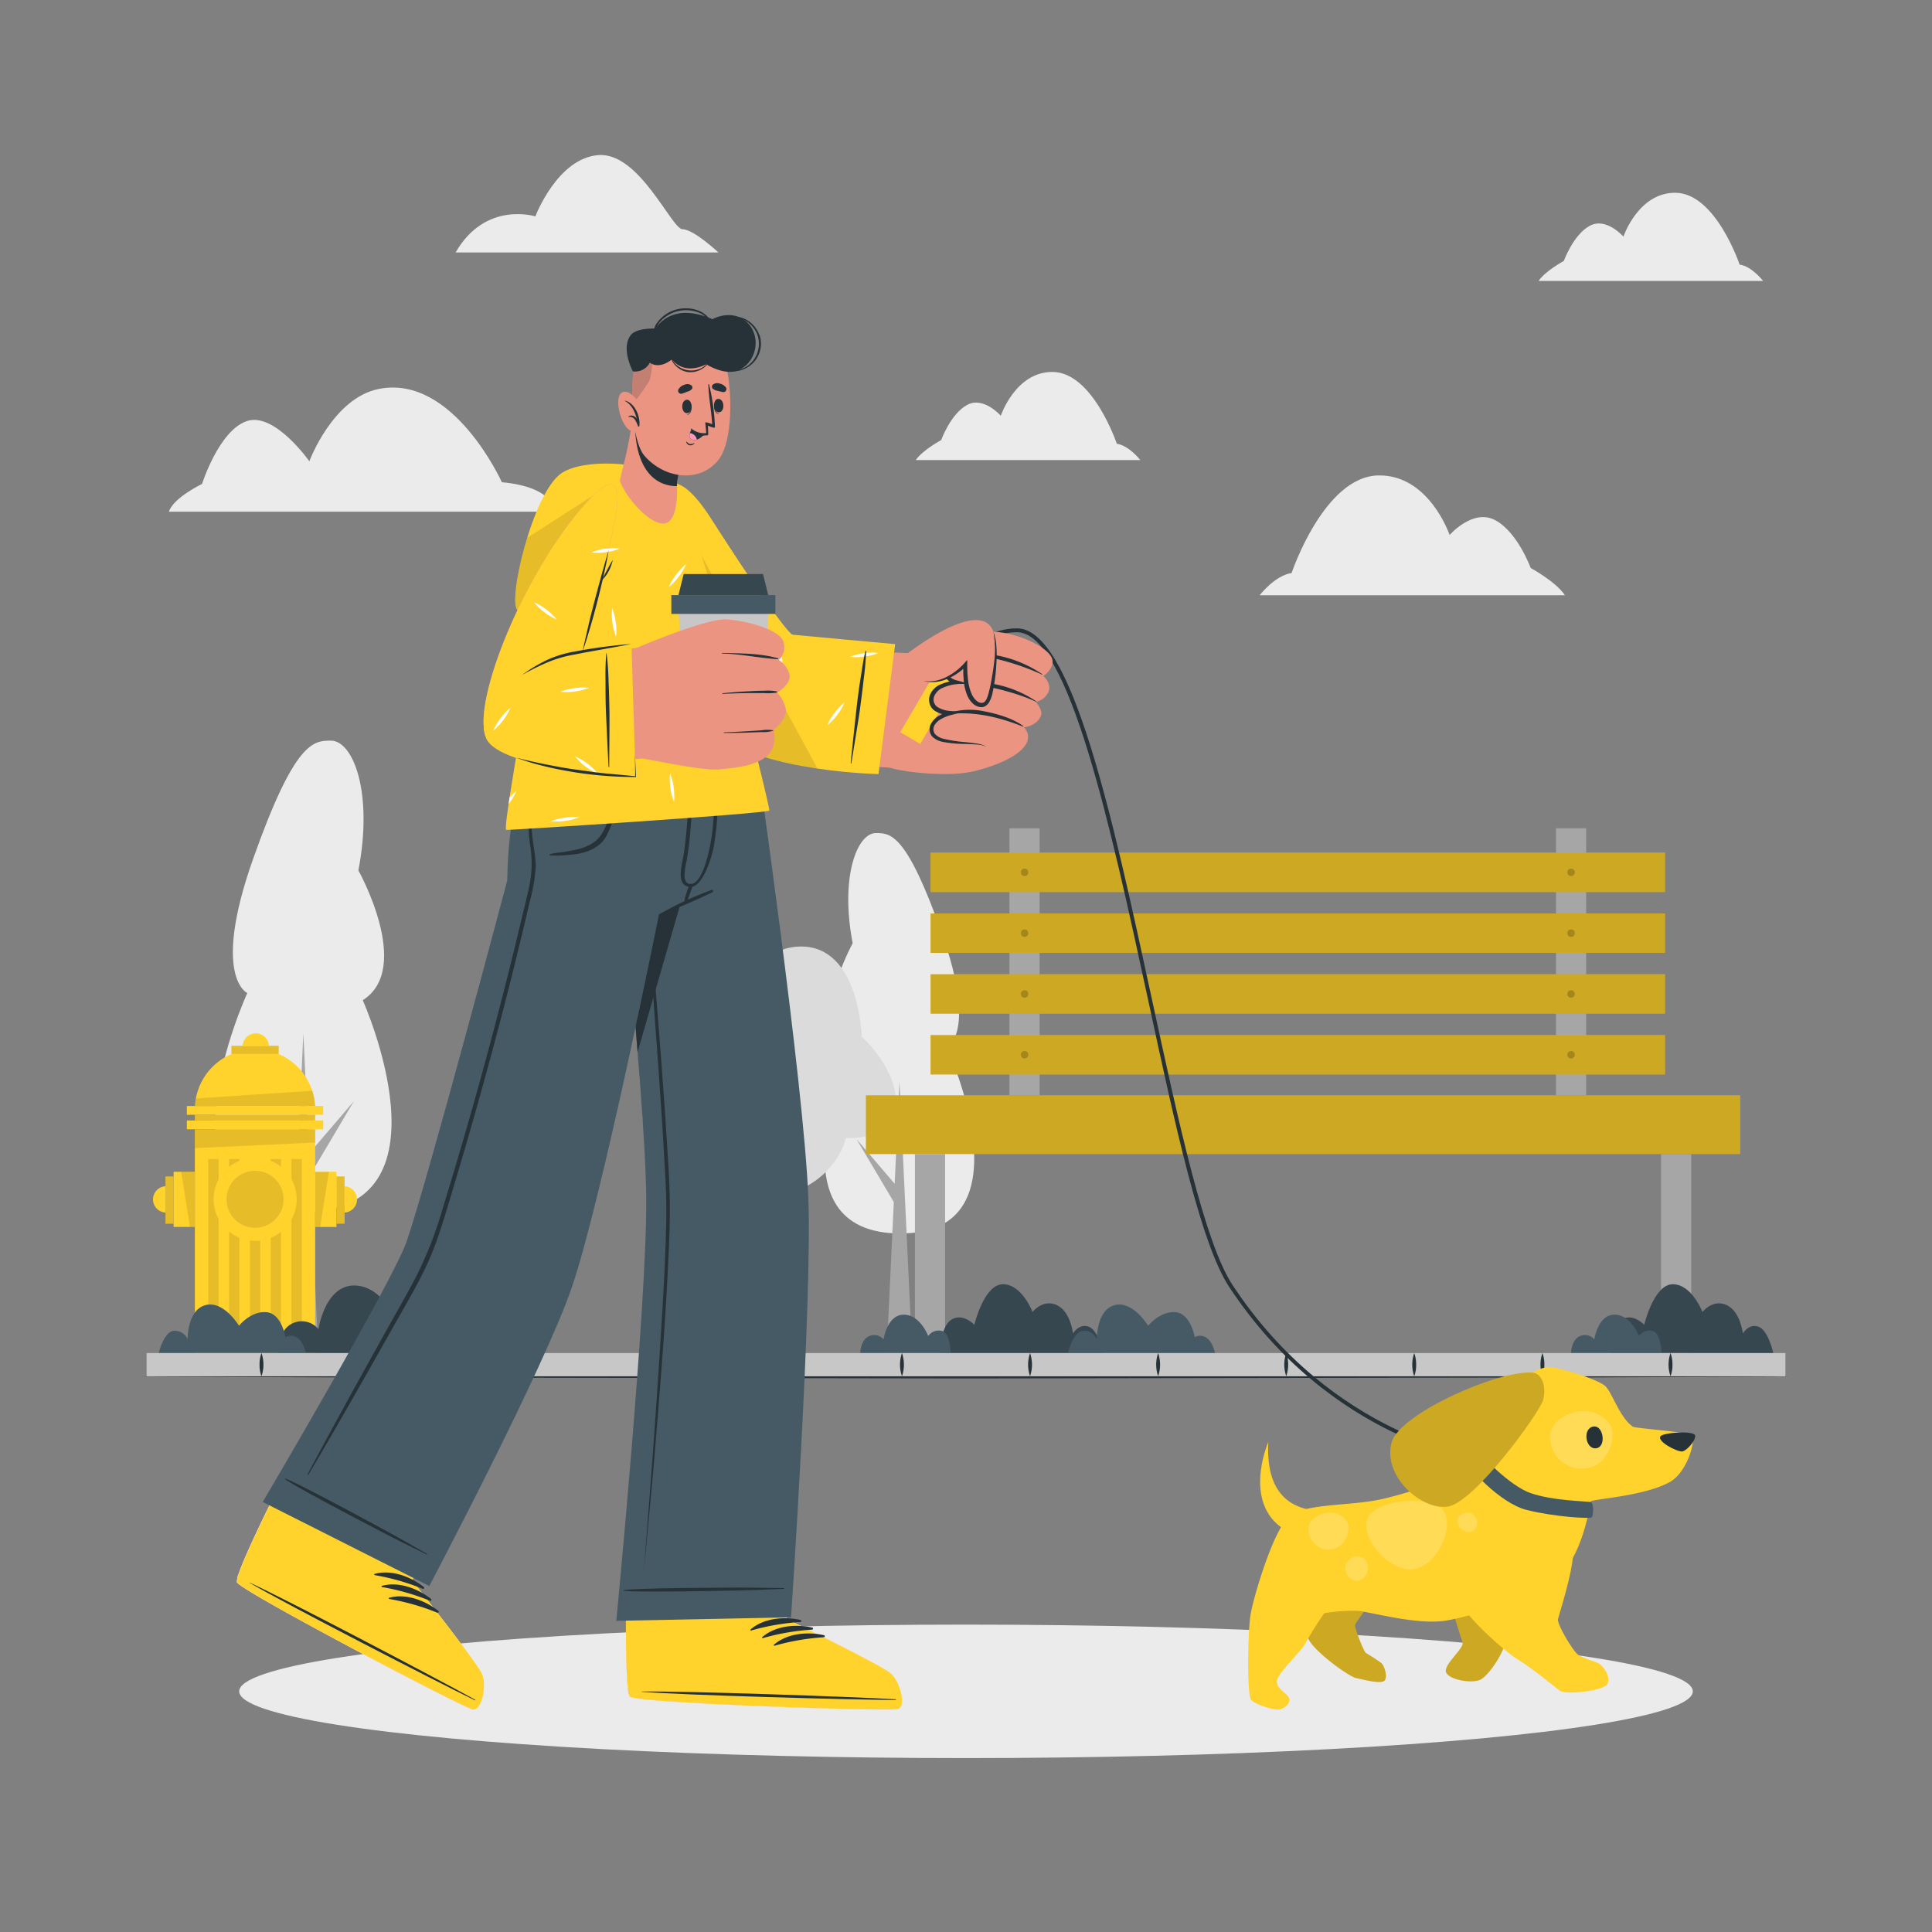 <svg xmlns="http://www.w3.org/2000/svg" viewBox="0 0 500 500"><rect x="0" y="0" width="500" height="500" fill="#808080" stroke="none"/><g id="freepik--background-complete--inject-9"><path d="M405,154.05H326s3.93-5.12,8.26-5.75c0,0,8.42-25.09,22.53-25.26,13.11-.17,18.37,15.42,18.37,15.42s6.07-7,11.88-3.8S396.14,147,396.14,147,402.67,150.53,405,154.05Z" style="fill:#ebebeb"></path><path d="M43.71,132.43h99.94s0-6.38-13.77-7.63c0,0-12.57-27.91-31.76-24.16-12,2.33-18.06,18.74-18.06,18.74S71,106.47,63.81,109s-11.52,16.24-11.52,16.24S44.84,128.82,43.71,132.43Z" style="fill:#ebebeb"></path><path d="M117.92,65.33h68s-6.41-6-9.26-6-11.17-20-21.8-19.19S138.55,56,138.55,56,125.63,51.9,117.92,65.33Z" style="fill:#ebebeb"></path><path d="M237,119.07h58.11s-2.89-3.76-6.08-4.23c0,0-6.19-18.45-16.56-18.58C262.84,96.14,259,107.6,259,107.6s-4.47-5.14-8.74-2.79-6.68,9.08-6.68,9.08S238.76,116.48,237,119.07Z" style="fill:#ebebeb"></path><path d="M398.18,72.7h58.11s-2.89-3.76-6.08-4.23c0,0-6.19-18.44-16.56-18.58-9.65-.12-13.51,11.35-13.51,11.35s-4.47-5.14-8.74-2.79-6.68,9.08-6.68,9.08S399.92,70.12,398.18,72.7Z" style="fill:#ebebeb"></path><path d="M93.88,258.85s24.63,54.87-15.68,54.87S64,257,64,257s-9.33-4.11,1.5-34.71,15.66-30.61,20.15-30.61c5.69,0,11,13.25,7.1,33.59C92.76,225.25,106.94,250.63,93.88,258.85Z" style="fill:#ebebeb"></path><polygon points="74.62 350.11 78.51 267.45 82.39 350.11 74.62 350.11" style="fill:#a6a6a6"></polygon><polygon points="76.93 302.11 91.58 284.99 80.09 304.37 76.93 302.11" style="fill:#a6a6a6"></polygon><path d="M219.74,272.65s-20.91,46.57,13.3,46.57,12-48.15,12-48.15,7.92-3.49-1.26-29.47-13.3-26-17.11-26c-4.82,0-9.31,11.24-6,28.51C220.69,244.14,208.65,265.68,219.74,272.65Z" style="fill:#ebebeb"></path><polygon points="236.08 350.11 232.78 279.95 229.48 350.11 236.08 350.11" style="fill:#a6a6a6"></polygon><polygon points="234.12 309.37 221.69 294.84 231.44 311.29 234.12 309.37" style="fill:#a6a6a6"></polygon><path d="M189.77,267s-11.19-4.45-20.08,11c-9.11,15.85,2.31,26.3,11.37,20.08,0,0,7.11,14.92,21.32,11.37s16.53-14.92,16.53-14.92,12.61.88,13-8.53S223,268.24,223,268.24s-.54-23.45-15.82-23.28S189.77,267,189.77,267Z" style="fill:#dbdbdb"></path><polygon points="200.16 350.11 203.36 280.32 206.56 350.11 200.16 350.11" style="fill:#a6a6a6"></polygon><polygon points="201.99 305.71 192.6 286.97 204.73 304.06 201.99 305.71" style="fill:#a6a6a6"></polygon></g><g id="freepik--Bench--inject-9"><rect x="261.25" y="214.37" width="7.81" height="69.09" style="fill:#a6a6a6"></rect><rect x="402.69" y="214.37" width="7.81" height="69.09" style="fill:#a6a6a6"></rect><rect x="240.83" y="220.66" width="190.09" height="10.21" style="fill:#FFD22C"></rect><rect x="240.83" y="220.66" width="190.09" height="10.21" style="opacity:0.2"></rect><rect x="240.83" y="236.4" width="190.09" height="10.21" style="fill:#FFD22C"></rect><rect x="240.83" y="236.4" width="190.09" height="10.21" style="opacity:0.2"></rect><rect x="240.83" y="252.13" width="190.09" height="10.21" style="fill:#FFD22C"></rect><rect x="240.83" y="252.13" width="190.09" height="10.21" style="opacity:0.2"></rect><rect x="240.83" y="267.87" width="190.09" height="10.21" style="fill:#FFD22C"></rect><rect x="240.83" y="267.87" width="190.09" height="10.21" style="opacity:0.2"></rect><rect x="224.1" y="283.46" width="226.27" height="15.21" style="fill:#FFD22C"></rect><rect x="224.1" y="283.46" width="226.27" height="15.21" style="opacity:0.2"></rect><rect x="236.78" y="298.67" width="7.81" height="51.43" style="fill:#a6a6a6"></rect><rect x="429.88" y="298.67" width="7.81" height="51.43" style="fill:#a6a6a6"></rect><g style="opacity:0.2"><circle cx="265.16" cy="225.76" r="0.96"></circle><circle cx="265.16" cy="241.5" r="0.96"></circle><circle cx="265.16" cy="257.24" r="0.96"></circle><circle cx="265.16" cy="272.97" r="0.96"></circle><circle cx="406.59" cy="225.76" r="0.96"></circle><circle cx="406.59" cy="241.5" r="0.96"></circle><circle cx="406.59" cy="257.24" r="0.96"></circle><circle cx="406.59" cy="272.97" r="0.96"></circle></g></g><g id="freepik--fire-hydrant--inject-9"><rect x="50.43" y="292.26" width="31.14" height="57.85" style="fill:#FFD22C"></rect><rect x="48.36" y="289.98" width="35.28" height="2.28" style="fill:#FFD22C"></rect><rect x="48.36" y="286.23" width="35.28" height="2.28" style="fill:#FFD22C"></rect><rect x="50.43" y="288.51" width="31.14" height="1.47" style="fill:#FFD22C"></rect><rect x="50.43" y="288.51" width="31.14" height="1.47" style="opacity:0.1"></rect><path d="M81.55,286.23H50.46a15.57,15.57,0,0,1,31.09,0Z" style="fill:#FFD22C"></path><path d="M81.55,286.23H50.46a12.53,12.53,0,0,1,.23-1.94l30.15-2A15.27,15.27,0,0,1,81.55,286.23Z" style="opacity:0.1"></path><polygon points="81.58 292.26 81.58 295.68 50.44 297.14 50.44 292.26 81.58 292.26" style="opacity:0.1"></polygon><rect x="53.9" y="299.97" width="2.68" height="46.58" style="opacity:0.1"></rect><rect x="59.28" y="299.97" width="2.68" height="46.58" style="opacity:0.1"></rect><rect x="64.67" y="299.97" width="2.68" height="46.58" style="opacity:0.1"></rect><rect x="70.05" y="299.97" width="2.68" height="46.58" style="opacity:0.1"></rect><rect x="75.43" y="299.97" width="2.68" height="46.58" style="opacity:0.1"></rect><rect x="44.93" y="303.25" width="5.5" height="14.28" style="fill:#FFD22C"></rect><rect x="42.83" y="304.47" width="2.1" height="12.23" style="fill:#FFD22C"></rect><rect x="42.83" y="304.47" width="2.1" height="12.23" style="opacity:0.1"></rect><path d="M42.83,307v6.81a3.41,3.41,0,0,1,0-6.81Z" style="fill:#FFD22C"></path><polygon points="50.44 303.25 50.44 317.54 49.16 317.54 46.9 303.25 50.44 303.25" style="opacity:0.1"></polygon><rect x="81.58" y="303.25" width="5.5" height="14.28" transform="translate(168.66 620.79) rotate(180)" style="fill:#FFD22C"></rect><rect x="87.08" y="304.47" width="2.1" height="12.23" transform="translate(176.26 621.16) rotate(180)" style="fill:#FFD22C"></rect><rect x="87.08" y="304.47" width="2.1" height="12.23" transform="translate(176.26 621.16) rotate(180)" style="opacity:0.1"></rect><path d="M89.18,307v6.81a3.41,3.41,0,0,0,0-6.81Z" style="fill:#FFD22C"></path><polygon points="81.58 303.25 81.58 317.54 82.86 317.54 85.11 303.25 81.58 303.25" style="opacity:0.1"></polygon><circle cx="66.01" cy="310.39" r="10.76" transform="translate(-113.05 48.4) rotate(-22.35)" style="fill:#FFD22C"></circle><path d="M73.39,310.39A7.38,7.38,0,1,1,66,303,7.38,7.38,0,0,1,73.39,310.39Z" style="opacity:0.1"></path><rect x="64.96" y="265.59" width="2.1" height="12.23" transform="translate(337.71 205.7) rotate(90)" style="fill:#FFD22C"></rect><rect x="64.96" y="265.59" width="2.1" height="12.23" transform="translate(337.71 205.7) rotate(90)" style="opacity:0.1"></rect><path d="M69.6,270.66H62.79a3.41,3.41,0,0,1,6.81,0Z" style="fill:#FFD22C"></path></g><g id="freepik--Shadow--inject-9"><ellipse cx="250" cy="437.72" rx="188.1" ry="17.27" style="fill:#ebebeb"></ellipse></g><g id="freepik--Trees--inject-9"><path d="M113.1,350.18H71.78s.09-6.15,4.15-7.79A5.53,5.53,0,0,1,82.41,344s1.66-11.31,9.23-11.31,11.19,9.75,11.19,9.75a5.81,5.81,0,0,1,5.9-2.4C112.93,340.54,113.1,350.18,113.1,350.18Z" style="fill:#37474f"></path><path d="M285.56,350.18s-1.27-5.91-3.8-6.83-4.07,1.75-4.07,1.75-.59-5.65-4.18-7.34-6.28,1.77-6.28,1.77-2.75-7.17-7.67-7.17-7.4,10.49-7.4,10.49-2.9-3.13-5.88-1.36-3,8.69-3,8.69Z" style="fill:#37474f"></path><path d="M458.92,350.18s-1.27-5.91-3.8-6.83-4.07,1.75-4.07,1.75-.59-5.65-4.18-7.34-6.28,1.77-6.28,1.77-2.75-7.17-7.67-7.17-7.4,10.49-7.4,10.49-2.9-3.13-5.87-1.36-3,8.69-3,8.69Z" style="fill:#37474f"></path><path d="M79.18,350.18H41.08s1.26-5.38,3.78-5.76a3.72,3.72,0,0,1,3.7,2.11s-.11-7.49,4.61-8.76,8.68,5.34,8.68,5.34,2.95-3.78,7-3.53,5,6.47,5,6.47S77.56,343.89,79.18,350.18Z" style="fill:#455a64"></path><path d="M314.48,350.18h-38.1s1.25-5.38,3.78-5.76,3.7,2.11,3.7,2.11-.12-7.49,4.6-8.76,8.68,5.34,8.68,5.34,3-3.78,7-3.53,5.06,6.47,5.06,6.47S312.86,343.89,314.48,350.18Z" style="fill:#455a64"></path><path d="M246,350.18H222.63s.05-3.49,2.36-4.41a3.13,3.13,0,0,1,3.67.88s.93-6.41,5.22-6.41,6.34,5.53,6.34,5.53a3.29,3.29,0,0,1,3.34-1.36C246,344.72,246,350.18,246,350.18Z" style="fill:#455a64"></path><path d="M430,350.18H406.57s.06-3.49,2.36-4.41a3.13,3.13,0,0,1,3.67.88s.94-6.41,5.22-6.41,6.35,5.53,6.35,5.53a3.29,3.29,0,0,1,3.34-1.36C429.89,344.72,430,350.18,430,350.18Z" style="fill:#455a64"></path></g><g id="freepik--Floor--inject-9"><polygon points="35.85 356.24 89.39 355.99 142.93 355.91 250 355.74 357.07 355.9 410.61 355.99 464.15 356.24 410.61 356.48 357.07 356.57 250 356.74 142.93 356.57 89.39 356.48 35.85 356.24" style="fill:#263238"></polygon><rect x="37.94" y="350.17" width="424.12" height="6.01" style="fill:#c7c7c7"></rect><path d="M67.67,350.17a9.11,9.11,0,0,1,0,6,8.31,8.31,0,0,1-.5-3A8.51,8.51,0,0,1,67.67,350.17Z" style="fill:#263238"></path><path d="M100.82,350.17a9.11,9.11,0,0,1,0,6,9.28,9.28,0,0,1,0-6Z" style="fill:#263238"></path><path d="M134,350.17a9.11,9.11,0,0,1,0,6,8.31,8.31,0,0,1-.5-3A8.51,8.51,0,0,1,134,350.17Z" style="fill:#263238"></path><path d="M167.12,350.17a9.11,9.11,0,0,1,0,6,9.28,9.28,0,0,1,0-6Z" style="fill:#263238"></path><path d="M200.27,350.17a9.11,9.11,0,0,1,0,6,9.28,9.28,0,0,1,0-6Z" style="fill:#263238"></path><path d="M233.43,350.17a9.28,9.28,0,0,1,0,6,9.11,9.11,0,0,1,0-6Z" style="fill:#263238"></path><path d="M266.58,350.17a9.28,9.28,0,0,1,0,6,9.11,9.11,0,0,1,0-6Z" style="fill:#263238"></path><path d="M299.73,350.17a9.28,9.28,0,0,1,0,6,9.11,9.11,0,0,1,0-6Z" style="fill:#263238"></path><path d="M332.88,350.17a9.28,9.28,0,0,1,0,6,9.11,9.11,0,0,1,0-6Z" style="fill:#263238"></path><path d="M366,350.17a8.51,8.51,0,0,1,.5,3,8.31,8.31,0,0,1-.5,3,9.11,9.11,0,0,1,0-6Z" style="fill:#263238"></path><path d="M399.18,350.17a8.51,8.51,0,0,1,.5,3,8.31,8.31,0,0,1-.5,3,9.11,9.11,0,0,1,0-6Z" style="fill:#263238"></path><path d="M432.33,350.17a8.51,8.51,0,0,1,.5,3,8.31,8.31,0,0,1-.5,3,9.11,9.11,0,0,1,0-6Z" style="fill:#263238"></path></g><g id="freepik--Character--inject-9"><path d="M165,376.38s-3,41.27-3,41.3c0,8.09.07,15.18.47,18.84a.06.06,0,0,0,0,.06,5.59,5.59,0,0,0,.59,2.5s0,0,0,.05c2.4,1.64,67,3.85,69.27,3.17s.52-7.23-1.92-9.32-26.8-14-26.8-14l2.58-41.26Z" style="fill: rgb(235, 148, 129);"></path><path d="M162,409v8.68c0,8.09.07,15.18.47,18.84a.06.06,0,0,0,0,.06,11,11,0,0,0,.59,2.5s0,0,0,.05c2.4,1.64,67,3.85,69.27,3.17s.52-7.23-1.92-9.32-26.8-14-26.8-14l.12-8.81Z" style="fill:#fff"></path><path d="M232.36,442.3c-2.28.68-66.87-1.53-69.27-3.17-.92-.61-1.15-10-1.1-21.45v-.35l41.68,1,0,.7s24.35,11.91,26.8,14S234.65,441.63,232.36,442.3Z" style="fill:#FFD22C"></path><path d="M231.72,439.77c-10.88-.64-54.82-2.19-65.62-2-.09,0-.09.06,0,.07,10.77.87,54.72,2.07,65.61,2.11C231.94,440,232,439.79,231.72,439.77Z" style="fill:#263238"></path><path d="M207.14,419.24c-4.26-.95-9.52-.47-12.9,2.47-.13.12,0,.3.18.26a59.8,59.8,0,0,1,12.68-2.19A.27.27,0,0,0,207.14,419.24Z" style="fill:#263238"></path><path d="M210.17,421.21c-4.26-.95-9.52-.47-12.9,2.47-.13.12,0,.3.17.26a60,60,0,0,1,12.69-2.19A.27.27,0,0,0,210.17,421.21Z" style="fill:#263238"></path><path d="M213.2,423.18c-4.26-.95-9.52-.47-12.9,2.47-.13.12,0,.3.17.26a60,60,0,0,1,12.69-2.19A.27.27,0,0,0,213.2,423.18Z" style="fill:#263238"></path><path d="M159.5,419.47l45.22-.91s5.51-81.36,4.48-108.48c-1.11-29.47-13.77-117.14-13.77-117.14H157.25s9.76,88,10,117.49C167.41,337.76,159.5,419.47,159.5,419.47Z" style="fill:#455a64"></path><path d="M187.93,193,165,272.3c-2.71-37.55-7.74-79.35-7.74-79.35Z" style="fill:#263238"></path><path d="M164.49,197.27l2.43,26.16,2.24,26.19c1.44,17.46,2.81,34.93,3.85,52.43.25,4.37.41,8.77.34,13.17s-.27,8.76-.49,13.14q-.68,13.14-1.69,26.24t-2.12,26.19L166.61,407l2-26.21q1-13.1,1.84-26.21c.55-8.74,1.15-17.48,1.55-26.22.2-4.38.36-8.75.44-13.12s-.12-8.73-.39-13.1c-.95-17.48-2.33-35-3.6-52.42Z" style="fill:#263238"></path><path d="M202.83,411c-7.06-.06-5-.14-12.09-.13-3.46,0-26.16.09-29.38.66-.07,0-.07.14,0,.15,3.23.49,25.93,0,29.38-.06,7.06-.15,5-.18,12.09-.41C203,411.22,203,411,202.83,411Z" style="fill:#263238"></path><path d="M91.47,354.24s-21.81,35.44-21.82,35.47c-3.55,7.27-6.52,13.7-7.75,17.17a.14.14,0,0,0,0,.06,5.58,5.58,0,0,0-.56,2.51s0,0,0,.06c1.45,2.52,58.69,32.52,61,32.9s3.6-6.29,2.31-9.23S106.61,409,106.61,409l21.44-35.61Z" style="fill: rgb(235, 148, 129);"></path><path d="M61.33,409.45a.13.13,0,0,0,0,.06C62.79,412,120,442,122.39,442.41s3.59-6.29,2.31-9.23S106.61,409,106.61,409l3.83-6.36c-9.36-5-26.37-13.74-36.93-19.17-2.3,3.73-3.86,6.28-3.86,6.29-3.55,7.27-6.53,13.7-7.75,17.17a.14.14,0,0,0,0,.06A5.37,5.37,0,0,0,61.33,409.45Z" style="fill:#fff"></path><path d="M122.38,442.41c-2.35-.37-59.59-30.37-61-32.9-.57-.95,3.32-9.55,8.31-19.8l.16-.32L107,408.34l-.34.61s16.77,21.29,18.08,24.24S124.73,442.79,122.38,442.41Z" style="fill:#FFD22C"></path><path d="M122.9,439.85c-9.53-5.29-48.44-25.75-58.26-30.26-.08,0-.11,0,0,.07,9.32,5.45,48.41,25.59,58.21,30.35C123,440.11,123.1,440,122.9,439.85Z" style="fill:#263238"></path><path d="M109.65,410.69c-3.42-2.7-8.37-4.55-12.69-3.36-.17,0-.1.28,0,.31a60.17,60.17,0,0,1,12.39,3.52A.27.27,0,0,0,109.65,410.69Z" style="fill:#263238"></path><path d="M111.53,413.78c-3.43-2.7-8.38-4.55-12.69-3.36-.17,0-.1.28,0,.3a60.74,60.74,0,0,1,12.38,3.53A.27.27,0,0,0,111.53,413.78Z" style="fill:#263238"></path><path d="M113.41,416.87c-3.43-2.7-8.38-4.55-12.7-3.37-.17.05-.1.29,0,.31a60.2,60.2,0,0,1,12.39,3.53A.27.27,0,0,0,113.41,416.87Z" style="fill:#263238"></path><path d="M191.52,192.91v0c-.16.78-2.83,13.17-5.6,23.81-2,7.78-4.08,14.61-5.27,15.32-1.35.79-7.9,3.7-10.1,4.61,0,0-14.75,73.62-22.54,96.44-7.18,21.07-36.91,77.37-36.91,77.37L68,388.71s33.68-57.14,37.23-67.39c5.49-15.9,26.06-93.51,26.06-93.51s-.16-24.29,8-34.9Z" style="fill:#455a64"></path><path d="M110.46,402.1c-6.16-3.45-4.35-2.55-10.55-5.92-3-1.65-23-12.48-26.08-13.53-.07,0-.13.09-.07.13,2.6,2,22.73,12.47,25.8,14.06,6.26,3.26,4.5,2.25,10.8,5.44A.1.1,0,0,0,110.46,402.1Z" style="fill:#263238"></path><path d="M142.31,221.06c1.18-.31,2.45-.4,3.65-.59,1-.16,1.94-.33,2.91-.54a12.72,12.72,0,0,0,5.12-2.16c1.67-1.3,2.52-3.27,3.32-5.16.48-1.13,1-2.24,1.48-3.36.24-.54.49-1.08.74-1.62a19.06,19.06,0,0,0,.91-1.94c0-.09.18,0,.14.05a13.24,13.24,0,0,0-.41,1.4c-.16.54-.31,1.08-.48,1.62-.3,1-.59,1.94-.91,2.9a22.39,22.39,0,0,1-2.06,5.07c-1.78,2.84-5,4-8.14,4.38-.92.12-1.84.18-2.75.24a20.23,20.23,0,0,1-3.48,0C142.18,221.35,142.13,221.1,142.31,221.06Z" style="fill:#263238"></path><path d="M184.13,230.34a86.44,86.44,0,0,0-13.52,6.29.15.15,0,0,0,.13.28c4.55-1.95,9.19-3.83,13.63-6A.3.3,0,0,0,184.13,230.34Z" style="fill:#263238"></path><path d="M185.5,199.15c0-.16-.29-.19-.29,0,0,5.4-.31,10.16-.76,15.21-.21,2.35-2.1,15.31-6.17,14.36-.68-.16-1-.83-1.13-1.85a16,16,0,0,1,.54-4c.45-2.71.81-5.43,1-8.17a74.19,74.19,0,0,0-.16-15.34.13.13,0,0,0-.26,0,141.18,141.18,0,0,1-1.24,21.16c-.51,3.38-2.21,8.45,1.32,9s5.91-8,6.35-10.3A77.91,77.91,0,0,0,185.5,199.15Z" style="fill:#263238"></path><path d="M178.39,229.05a21.27,21.27,0,0,0-.91,2.69,5.82,5.82,0,0,0-.38,2.21c0,.14.2.15.28.06a7.81,7.81,0,0,0,.94-2.15c.31-.83.64-1.66.92-2.5A.45.45,0,0,0,178.39,229.05Z" style="fill:#263238"></path><path d="M79.6,381.56c6.14-11.56,12.47-23,18.83-34.45,3.13-5.64,6.39-11.22,9.38-16.94a102.43,102.43,0,0,0,6.83-17.65q5.7-18.52,10.79-37.21T135,237.76c.75-3.14,1.57-6.28,2.18-9.45a28.92,28.92,0,0,0,0-9.69,31.27,31.27,0,0,1-.07-9,60.4,60.4,0,0,1,2.11-8.81c.48-1.52,1-3,1.52-4.52a.14.14,0,1,1,.26.08c-1.86,6.08-3.76,12.23-3.36,18.68.19,3.09,1,6.13,1,9.25a43.93,43.93,0,0,1-1.57,9.15q-4.4,19-9.45,37.76t-10.67,37.43c-1.83,6-3.54,12.18-6.14,17.94s-5.9,11.23-9,16.74c-6.41,11.4-12.87,22.77-19.47,34.05q-1.26,2.14-2.53,4.28C79.69,381.74,79.56,381.65,79.6,381.56Z" style="fill:#263238"></path><path d="M171.11,122.62c-5.31-2.85-19.92-4.1-25.81-.15-7.43,5-14.27,33.86-11.24,35.57,5.41,3.05,24.13-13.73,28.21-20.61S171.11,122.62,171.11,122.62Z" style="fill:#FFD22C"></path><path d="M171.11,122.62s-4.76,7.92-8.84,14.8-22.8,23.67-28.21,20.62c-1.65-.94-.36-10,2.38-18.85l28.71-18.45A22.17,22.17,0,0,1,171.11,122.62Z" style="opacity:0.1"></path><path d="M172.54,143.33c2.57,11.49,13,45.82,24,50.14,7.17,2.83,38.16,6.86,41.57,4.57,2.88-1.94,5-29.12.84-28.92s-31.84-1.77-34.66-3.12-16.67-27.77-23.91-35.47C167.86,117.26,171.16,137.14,172.54,143.33Z" style="fill: rgb(235, 148, 129);"></path><path d="M252.1,199.56c-6.07,1.69-19.82.28-23-1.33s-1.58-25.08,1.47-27.12,23.91-6.14,29.81-3.61S258.38,197.81,252.1,199.56Z" style="fill: rgb(235, 148, 129);"></path><path d="M382.93,378.07c-.38-.05-38.46-5.05-64.81-45C310.77,322,304.06,291,297,258.15c-9.58-44.21-20.42-94.32-33.71-94.52-9.35-.14-17.09,9-19.18,13.2-2.33,4.68-6.78,11.94-6.83,12l-.85-.52c0-.07,4.48-7.3,6.79-11.94,2.16-4.33,10.13-13.75,19.86-13.75h.23c14.08.21,24.54,48.56,34.66,95.31,7.09,32.73,13.78,63.64,21,74.62C345,372.07,382.67,377,383.05,377.08Z" style="fill:#263238"></path><rect x="229.73" y="177.82" width="23.68" height="6" transform="translate(-36.54 297.9) rotate(-59.65)" style="fill:#FFD22C"></rect><path d="M250.51,165.44c-2.29,2.43,1.88,3.73,1.88,3.73s-6.46-.43-7.85,3,3.77,4.69,4.13,4.8c-.34,0-6.29-.27-7.33,3.31s4.27,4.24,4.62,4.28c-.33.08-4.66,1.24-4.83,4.14-.3,5,10.84,2.31,14.19,4.56,0,0-3.17,6.11-3.22,6.31,0,0,10.65-2.32,13.44-7a3.49,3.49,0,0,0-.54-4.33s3.51-.37,4.43-3.16c.46-1.43-1.42-3.45-1.42-3.45a4.36,4.36,0,0,0,3.46-2.94c.53-2-1.44-3.73-1.44-3.73s2.51-1.65,2.38-3.88C272.16,166.54,255.41,160.25,250.51,165.44Z" style="fill: rgb(235, 148, 129);"></path><path d="M269.76,174.62a0,0,0,1,0,.05-.08,31.07,31.07,0,0,0-17.64-5.46c-.2,0-.27.33,0,.37A63.55,63.55,0,0,1,269.76,174.62Z" style="fill:#263238"></path><path d="M268.11,181.61c.06,0,.11-.07.05-.12a29.11,29.11,0,0,0-19.61-4.76c-.24,0-.43.31-.15.29C253.11,176.69,262.89,179.12,268.11,181.61Z" style="fill:#263238"></path><path d="M245.49,184.79c6.75-.73,13.05.79,19.3,3.27.08,0,.12-.08.06-.13-2.73-2.05-6.87-3.22-10.18-3.85a17.84,17.84,0,0,0-9.2.47C245.35,184.59,245.35,184.8,245.49,184.79Z" style="fill:#263238"></path><path d="M252.39,169.17a19.8,19.8,0,0,0-3.7.44,6.82,6.82,0,0,0-3.24,1.49,2.26,2.26,0,0,0-.71,1.45,3.36,3.36,0,0,0,.3,1.63,4,4,0,0,0,2.62,1.92l2.65.69-2.73.27a11.16,11.16,0,0,0-3.51.91,4,4,0,0,0-2.32,2.3,2.28,2.28,0,0,0,.91,2.73,7,7,0,0,0,3.32,1l3.23.24-3.12.82a10.75,10.75,0,0,0-2.49,1,4.36,4.36,0,0,0-1.8,1.73A2.06,2.06,0,0,0,242,190a4.5,4.5,0,0,0,2.24,1.21,35.86,35.86,0,0,0,5.55.85c.94.1,1.89.2,2.83.35a6.74,6.74,0,0,1,2.71.86,7.33,7.33,0,0,0-2.74-.6c-.94-.08-1.88-.11-2.83-.14A30.88,30.88,0,0,1,244,192a5.32,5.32,0,0,1-2.73-1.38,2.92,2.92,0,0,1-.4-3.18,5.32,5.32,0,0,1,2.17-2.21,11.78,11.78,0,0,1,2.76-1.16l.11,1.07a7.89,7.89,0,0,1-3.93-1.15,3.35,3.35,0,0,1-1.36-1.78,3.73,3.73,0,0,1,0-2.22,5,5,0,0,1,2.94-2.92,12.39,12.39,0,0,1,3.88-.94l-.08,1a4.74,4.74,0,0,1-3.11-2.55,4,4,0,0,1-.27-2,2.91,2.91,0,0,1,1-1.81,7.06,7.06,0,0,1,3.59-1.38A16.9,16.9,0,0,1,252.39,169.17Z" style="fill:#263238"></path><path d="M234,169.79s20.84-16.71,23.38-5.36c.75,3.37-.17,18.11-3.14,18-3.83-.17-4.59-6.4-4.45-10.38,0,0-6.29,6.68-12.24,3.68A6.6,6.6,0,0,1,234,169.79Z" style="fill: rgb(235, 148, 129);"></path><path d="M257.1,163.5a13.84,13.84,0,0,1,.77,4,27.92,27.92,0,0,1,0,4.09,46.73,46.73,0,0,1-1.09,8.12,7.93,7.93,0,0,1-.78,2,3,3,0,0,1-.83.92,1.93,1.93,0,0,1-.61.3,2.38,2.38,0,0,1-.68.08,3.44,3.44,0,0,1-2.18-1,6.27,6.27,0,0,1-1.28-1.82,12.71,12.71,0,0,1-1-4.09,28.52,28.52,0,0,1-.09-4.13l.82.33a16.38,16.38,0,0,1-2.43,2,15,15,0,0,1-2.73,1.47,10.52,10.52,0,0,1-3,.74,8.17,8.17,0,0,1-3-.3,9.15,9.15,0,0,0,3,0,10.78,10.78,0,0,0,2.82-.95,15,15,0,0,0,2.53-1.56,15.87,15.87,0,0,0,2.17-2l.81-.91v1.24a30.78,30.78,0,0,0,.22,4,12.16,12.16,0,0,0,1,3.73c.53,1.09,1.43,2.11,2.48,2.15s1.48-1.27,1.82-2.49a38,38,0,0,0,.83-3.9c.24-1.33.45-2.65.6-4A26,26,0,0,0,257.1,163.5Z" style="fill:#263238"></path><path d="M231.67,166.7l-4.32,33.63s-28.85-.54-41.52-10c-5.22-3.91-13.49-39.73-15.19-52.21s3.15-19.92,13.38-3.91,19.87,29.92,21.15,30.06S231.67,166.7,231.67,166.7Z" style="fill:#FFD22C"></path><path d="M175,148.71a14,14,0,0,0-1.83,3,1,1,0,0,0-.08.18.81.81,0,0,1,.1-.09,15.09,15.09,0,0,0,2.48-2.64,14.44,14.44,0,0,0,1.9-3.22A15.72,15.72,0,0,0,175,148.71Zm41,35.75a14.63,14.63,0,0,0-1.89,3.23,14.72,14.72,0,0,0,2.58-2.71,14.07,14.07,0,0,0,1.9-3.24A15.11,15.11,0,0,0,216,184.46Zm-24.79,5.85a15.65,15.65,0,0,0-3.23-1.92,14.11,14.11,0,0,0,2.71,2.59,15.28,15.28,0,0,0,3.22,1.91A15,15,0,0,0,191.17,190.31Zm32.43-21.24A13.83,13.83,0,0,0,220,170a15.09,15.09,0,0,0,3.74-.09,15.81,15.81,0,0,0,3.64-.92A13.8,13.8,0,0,0,223.6,169.07Zm-41.8,0a14.1,14.1,0,0,0-3.64.92,15.17,15.17,0,0,0,3.75-.09,15.6,15.6,0,0,0,3.63-.92A13.73,13.73,0,0,0,181.8,169.07Zm20.63,1.79a15.19,15.19,0,0,0-1-3.63,17.44,17.44,0,0,0,1,7.39A16.28,16.28,0,0,0,202.43,170.86Z" style="fill:#fff"></path><path d="M224,168.46c-.61,2.29-.89,4.7-1.27,7s-.72,4.88-1,7.32-1.33,12.27-1.57,14.72c0,.11.15.13.17,0,.4-2.44,2-12.09,2.3-14.49s.64-4.8.89-7.21a72.77,72.77,0,0,0,.63-7.37C224.1,168.44,224,168.4,224,168.46Z" style="fill:#263238"></path><path d="M211.59,198.9c-8.84-1.3-19.36-3.81-25.76-8.59-5.22-3.9-13.49-39.74-15.2-52.21-.73-5.4-.24-9.84,1.39-11.87Z" style="opacity:0.1"></path><path d="M131,214.77c.18.17,67.51-4.21,68.1-5,.38-.49-17.9-74.18-24.14-83.24-2.86-4.16-13.71-5.1-18.19-.88-11.23,10.55-19,44.69-20.68,54.92C133.36,197.45,130.38,214.15,131,214.77Z" style="fill:#FFD22C"></path><path d="M174.34,203.73a15.37,15.37,0,0,0-.94-3.64,15.71,15.71,0,0,0,.09,3.76,13.92,13.92,0,0,0,.95,3.62A16.13,16.13,0,0,0,174.34,203.73Zm-15-42.72a14.91,14.91,0,0,0-.93-3.63,14.17,14.17,0,0,0,.09,3.74,15.1,15.1,0,0,0,.93,3.64A15.12,15.12,0,0,0,159.37,161Zm22.43,8.06a14.1,14.1,0,0,0-3.64.92,15.17,15.17,0,0,0,3.75-.09,15.6,15.6,0,0,0,3.63-.92A13.73,13.73,0,0,0,181.8,169.07Zm-25.21-27A14.23,14.23,0,0,0,153,143a14.79,14.79,0,0,0,3.76-.1,15.33,15.33,0,0,0,3.63-.91A13.42,13.42,0,0,0,156.59,142ZM148.7,178.1a14.66,14.66,0,0,0-3.63.92,14.28,14.28,0,0,0,3.75-.08,15.27,15.27,0,0,0,3.63-.93A14.22,14.22,0,0,0,148.7,178.1Zm-2.48,33.5a15.11,15.11,0,0,0-3.63.92,13.86,13.86,0,0,0,3.75-.08,14.8,14.8,0,0,0,3.63-.93A14.65,14.65,0,0,0,146.22,211.6Zm44.95-21.29a15.65,15.65,0,0,0-3.23-1.92,14.11,14.11,0,0,0,2.71,2.59,15.28,15.28,0,0,0,3.22,1.91A15,15,0,0,0,191.17,190.31Zm-49.73-32.52c-.09.29-.17.58-.25.87a14.45,14.45,0,0,0,3,1.71A14.38,14.38,0,0,0,141.44,157.79Zm10.62,39.88a15.11,15.11,0,0,0-3.23-1.91,13.89,13.89,0,0,0,2.71,2.6,16,16,0,0,0,3.23,1.91A14.18,14.18,0,0,0,152.06,197.67ZM163.3,123.8c-.29-.22-.59-.43-.89-.63-.32,0-.63.11-.94.19.43.39.88.75,1.33,1.11a15,15,0,0,0,3.23,1.91A14.74,14.74,0,0,0,163.3,123.8Zm4.47,59.11a15,15,0,0,0-1.89,3.22,16.4,16.4,0,0,0,4.49-6A15,15,0,0,0,167.77,182.91Zm-35.9,23.52c-.08.57-.17,1.11-.24,1.62l.1-.11a14,14,0,0,0,1.9-3.23A14.32,14.32,0,0,0,131.87,206.43ZM175,148.71a14.11,14.11,0,0,0-1.91,3.23,15.46,15.46,0,0,0,2.58-2.73,14.44,14.44,0,0,0,1.9-3.22A15.72,15.72,0,0,0,175,148.71Z" style="fill:#fff"></path><path d="M171.89,135.48c-3.59.37-9.61-6.27-11.42-10.9-.12-.32.73-3.39,1.6-7.16.51-2.29,1-4.86,1.34-7.23l14.43,5.53a37.82,37.82,0,0,0-2.61,8.94,5.43,5.43,0,0,0,0,1,1,1,0,0,1,0,.17C175.27,127.7,175.37,135.11,171.89,135.48Z" style="fill: rgb(235, 148, 129);"></path><path d="M175.2,125.65v.15a9.38,9.38,0,0,1-1.54-.1c-8.59-1.31-9.27-12.12-9.28-15.14L168,112l9.85,3.77a38,38,0,0,0-2.61,8.94A5.52,5.52,0,0,0,175.2,125.65Z" style="fill:#263238"></path><path d="M164.83,92.8c-2.34,5.19-1.48,21.13,1.91,25.1,4.91,5.75,14,7.39,19.09,1.26,5-6,3.5-26.71-.38-30.42C179.73,83.28,168.28,85.15,164.83,92.8Z" style="fill: rgb(235, 148, 129);"></path><path d="M178.87,104.53s-.08.06-.07.1c.08,1.07,0,2.31-1,2.72a0,0,0,0,0,0,.06C179,107.18,179.13,105.53,178.87,104.53Z" style="fill:#263238"></path><path d="M177.86,103.45c-1.73,0-1.7,3.43-.09,3.47S179.31,103.49,177.86,103.45Z" style="fill:#263238"></path><path d="M184.85,104.38s.09.05.08.09c0,1.08.13,2.31,1.11,2.66,0,0,0,.07,0,.06C184.84,107,184.66,105.39,184.85,104.38Z" style="fill:#263238"></path><path d="M185.8,103.24c1.73-.14,1.9,3.32.3,3.46S184.35,103.37,185.8,103.24Z" style="fill:#263238"></path><path d="M176.47,101.88a11.86,11.86,0,0,0,1.34-.49,2.33,2.33,0,0,0,1.28-.75.73.73,0,0,0-.13-.89,1.81,1.81,0,0,0-1.84-.17,2.68,2.68,0,0,0-1.53,1.17A.78.78,0,0,0,176.47,101.88Z" style="fill:#263238"></path><path d="M187.13,101.48a12.81,12.81,0,0,1-1.39-.34,2.35,2.35,0,0,1-1.34-.62.75.75,0,0,1,0-.9,1.82,1.82,0,0,1,1.81-.36,2.69,2.69,0,0,1,1.65,1A.78.78,0,0,1,187.13,101.48Z" style="fill:#263238"></path><path d="M177.7,114.3c.26.25.52.59.91.62a2.71,2.71,0,0,0,1.15-.28s.07,0,.05,0a1.44,1.44,0,0,1-1.36.6,1.13,1.13,0,0,1-.85-.94C177.58,114.29,177.66,114.26,177.7,114.3Z" style="fill:#263238"></path><path d="M178.8,111.07a3.65,3.65,0,0,0,2.46,1.6,4.17,4.17,0,0,0,1.32,0,1.07,1.07,0,0,0,.25,0l.23,0a.27.27,0,0,0,.22-.24h0a.41.41,0,0,0,0-.11h0v-.09c0-.83-.07-2.09-.07-2.09.3.15,1.85.83,1.82.4a54.74,54.74,0,0,0-1.53-11.07.1.1,0,0,0-.19,0c.1,3.45.81,6.85,1,10.32a6.64,6.64,0,0,0-1.74-.51c-.11,0,.22,2.43.19,2.8a.1.1,0,0,1,0,0,5.08,5.08,0,0,1-3.8-1.14C178.82,110.91,178.73,111,178.8,111.07Z" style="fill:#263238"></path><path d="M182.11,112.56a4.27,4.27,0,0,1-1.78,1.22,1.94,1.94,0,0,1-1.17,0c-.82-.27-.8-1-.61-1.69a4.57,4.57,0,0,1,.44-1A5.48,5.48,0,0,0,182.11,112.56Z" style="fill:#263238"></path><path d="M180.33,113.78a1.94,1.94,0,0,1-1.17,0c-.82-.27-.8-1-.61-1.69A2,2,0,0,1,180.33,113.78Z" style="fill:#ff98b9"></path><path d="M163.43,104.52c1.16-.54,3.42-4.15,4.43-5.62s1.22-8.9,1.22-11.11c-.23.15-.45.31-.67.48s-.43.34-.64.52a11.24,11.24,0,0,0-1.2,1.19A11.86,11.86,0,0,0,165,92.49C163.8,94.91,163.29,99.68,163.43,104.52Z" style="fill:#263238;opacity:0.2"></path><path d="M183.3,93.83a5.7,5.7,0,0,1-5.2,2,5.83,5.83,0,0,1-4.53-3.42,0,0,0,1,0-.08,0A5.75,5.75,0,0,0,178,96.29a5.88,5.88,0,0,0,5.38-2.36C183.46,93.85,183.36,93.76,183.3,93.83Z" style="fill:#263238"></path><path d="M177.22,79.8a9,9,0,0,0-7.52,4.25,6.39,6.39,0,0,0-.57,4.18c0,.06.13,0,.12,0a7,7,0,0,1,3.25-6.4,9.05,9.05,0,0,1,8-1.06,5.73,5.73,0,0,1,3.11,2.44c.07.12.32,0,.26-.09C183,81.06,180.22,79.69,177.22,79.8Z" style="fill:#263238"></path><path d="M196.54,86.75a7.31,7.31,0,0,0-3.16-3.89c-2-1.23-4.34-1-6.62-.76-.06,0,0,.1,0,.09a10.15,10.15,0,0,1,5.72.58,7.21,7.21,0,0,1,3.36,3.45,7,7,0,0,1-2.8,8.73,7.12,7.12,0,0,1-5.6.64c-.07,0-.12.08,0,.11a7.16,7.16,0,0,0,9.14-9Z" style="fill:#263238"></path><path d="M163.79,96.12s-3.18-5.9-.58-9.35c1.48-2,6.42-1.74,6.42-1.74a8.92,8.92,0,0,1,5.66-3.82c4.14-1,9.07,1.41,9.07,1.41s3.92-2.28,7.61-.2c5.16,2.9,4.57,10.72-.58,13.27-3.62,1.79-8.56-1.39-8.56-1.39-.48.07-5.31,3-9-1.27,0,0-3,2.67-5.65.83A4.34,4.34,0,0,1,163.79,96.12Z" style="fill:#263238"></path><path d="M166.53,105.93s-3-5.43-5.41-4.42-.56,8.62,2,9.91a2.76,2.76,0,0,0,3.83-1.07Z" style="fill: rgb(235, 148, 129);"></path><path d="M161.71,103.68s-.06,0,0,.07c1.8,1,2.61,2.82,3.11,4.71a1.53,1.53,0,0,0-2.22-.66c-.05,0,0,.12,0,.11a1.7,1.7,0,0,1,1.79.79,8.43,8.43,0,0,1,.72,1.59c.07.18.39.12.35-.08l0,0C165.77,107.77,164.26,104.2,161.71,103.68Z" style="fill:#263238"></path><polygon points="199.09 157.03 196.44 190.33 178.12 190.33 175.47 157.03 199.09 157.03" style="fill:#c7c7c7"></polygon><rect x="173.74" y="154.02" width="26.93" height="4.86" style="fill:#455a64"></rect><polygon points="198.82 154.02 175.58 154.02 176.94 148.56 197.47 148.56 198.82 154.02" style="fill:#37474f"></polygon><path d="M193.64,174c0,4.33-2.85,7.83-6.36,7.83s-6.36-3.5-6.36-7.83,2.85-7.83,6.36-7.83S193.64,169.65,193.64,174Z" style="fill:#fff"></path><path d="M150.27,131.76c-16,18.88-28.8,52.27-24.17,59.46,5.16,8,23.07-14,22.87-15.4-.15-1.08,6.25-21.57,10-40.25C162.42,118.31,154.23,127.09,150.27,131.76Z" style="fill: rgb(235, 148, 129);"></path><path d="M150.27,131.76c-16,18.88-28.8,52.27-24.17,59.46,5.16,8,23.07-14,22.87-15.4-.15-1.08,6.25-21.57,10-40.25C162.42,118.31,154.23,127.09,150.27,131.76Z" style="fill:#FFD22C"></path><path d="M129.54,185.88a15.21,15.21,0,0,0-1.89,3.22,16.25,16.25,0,0,0,4.49-5.95A15.22,15.22,0,0,0,129.54,185.88Zm11.9-28.09a15.14,15.14,0,0,0-3.23-1.92,14.13,14.13,0,0,0,2.71,2.59,15.11,15.11,0,0,0,3.23,1.91A14.38,14.38,0,0,0,141.44,157.79ZM145.07,179a11,11,0,0,0,1.82.08l.6-.79A12,12,0,0,0,145.07,179Zm11.52-37A14.23,14.23,0,0,0,153,143a14.79,14.79,0,0,0,3.76-.1l.71-.11.18-.84Z" style="fill:#fff"></path><path d="M150.72,168.85c.44-2.23,1-4.45,1.49-6.67s1.1-4.41,1.65-6.62l1.77-6.59c.61-2.2,1.23-4.39,1.88-6.57-.35,2.25-.82,4.48-1.32,6.71s-1.06,4.43-1.61,6.64-1.18,4.39-1.82,6.58S151.46,166.7,150.72,168.85Z" style="fill:#263238"></path><path d="M158.58,144.93a10.39,10.39,0,0,1-1.07,2.91,8.28,8.28,0,0,1-1.91,2.45l.75-1.35.72-1.34C157.56,146.71,158,145.81,158.58,144.93Z" style="fill:#263238"></path><path d="M126.67,191c3.15,3.63,11.58,8.29,39.5,5.27,3.87-.42,6.17-29.15,2-28.91-5.22.29-22.49,3-23.92,3.4C133.57,174,123.52,187.41,126.67,191Z" style="fill: rgb(235, 148, 129);"></path><path d="M202.64,165.8a4.48,4.48,0,0,1-1.07,5,6.6,6.6,0,0,1,2.72,3.61c.68,2.65-3.18,4.88-3.18,4.88a8.2,8.2,0,0,1,2.26,4.26c.39,2.61-3.18,5.41-3.18,5.41a7.17,7.17,0,0,1-.38,5c-2.1,4.11-9.12,4.73-13.58,5.16s-17.51-2.51-20.06-2.82l-1.36-28.65s17.77-7.58,23.09-7.35C192.38,160.51,201.17,162.63,202.64,165.8Z" style="fill: rgb(235, 148, 129);"></path><path d="M201.33,170.37c-4.71-1.35-9.57-1.24-14.42-1.4a.09.09,0,0,0,0,.17c4.82.1,9.57,1.16,14.38,1.46C201.42,170.61,201.46,170.4,201.33,170.37Z" style="fill:#263238"></path><path d="M201,178.93a12.88,12.88,0,0,0-3.34-.17c-1.18,0-2.36.06-3.55.12-2.37.12-4.73.29-7.09.53-.1,0-.11.17,0,.17q3.54-.18,7.08-.21h3.55a15.52,15.52,0,0,0,3.34-.12A.17.17,0,0,0,201,178.93Z" style="fill:#263238"></path><path d="M200.09,189a9,9,0,0,0-3,0l-3.24.21c-2.15.13-4.31.25-6.47.31-.11,0-.11.17,0,.16,2.19,0,4.39,0,6.58-.11l3.23-.11a8.4,8.4,0,0,0,2.92-.36A.06.06,0,0,0,200.09,189Z" style="fill:#263238"></path><path d="M163.42,166.68,164.49,201s-35.23-1.66-38.71-10,9.87-17.21,15.7-20.12S163.42,166.68,163.42,166.68Z" style="fill:#FFD22C"></path><path d="M148.7,178.1a14.66,14.66,0,0,0-3.63.92,14.28,14.28,0,0,0,3.75-.08,15.27,15.27,0,0,0,3.63-.93A14.22,14.22,0,0,0,148.7,178.1Zm6,22.1a14.09,14.09,0,0,0-2.65-2.53,15.11,15.11,0,0,0-3.23-1.91,13.89,13.89,0,0,0,2.71,2.6,16,16,0,0,0,3,1.82h0l.18.08Zm-25.17-14.32a15.21,15.21,0,0,0-1.89,3.22,16.25,16.25,0,0,0,4.49-5.95A15.22,15.22,0,0,0,129.54,185.88Z" style="fill:#fff"></path><path d="M163.31,166.68c-2.43.48-4.86.91-7.28,1.35s-4.86.85-7.27,1.36a31.23,31.23,0,0,0-7,2,65.56,65.56,0,0,0-6.62,3.27,39.13,39.13,0,0,1,6.37-3.83,29,29,0,0,1,7.13-2.2c2.44-.45,4.87-.86,7.32-1.18S160.84,166.84,163.31,166.68Z" style="fill:#263238"></path><path d="M133.62,196.09c2.53.66,5.08,1.22,7.64,1.73s5.12,1,7.7,1.34,5.15.76,7.75,1,5.18.49,7.79.73l-.11.1-.06-5.91.26,5.91v.1h-.11a101.37,101.37,0,0,1-15.65-1.21c-2.58-.43-5.16-.89-7.7-1.53A61.9,61.9,0,0,1,133.62,196.09Z" style="fill:#263238"></path><path d="M156.9,169.1a71,71,0,0,0-.19,7.15c0,2.47,0,4.93.09,7.4s.56,12.32.69,14.78c0,.11.17.1.17,0,0-2.46.12-12.25.06-14.67s-.1-4.84-.22-7.25a72.77,72.77,0,0,0-.5-7.39C157,169.06,156.9,169,156.9,169.1Z" style="fill:#263238"></path><path d="M339.7,390.87c-3.59-.64-12.28-2.49-11.46-17.69,0,0-7.4,16.85,5.46,23.41Z" style="fill:#FFD22C"></path><path d="M375,405.65c-2.22,3.82,3.25,18,3.52,19.54s-5.24,5.88-4.23,7.73,6.39,2.77,8.66,1.85,6-6.89,6.38-9.08a20.62,20.62,0,0,0,0-6.13c-.16-.68,7.84-12.52,7.57-15.13S377.69,401,375,405.65Z" style="fill:#FFD22C"></path><path d="M375,405.65c-2.22,3.82,3.25,18,3.52,19.54s-5.24,5.88-4.23,7.73,6.39,2.77,8.66,1.85,6-6.89,6.38-9.08a20.62,20.62,0,0,0,0-6.13c-.16-.68,7.84-12.52,7.57-15.13S377.69,401,375,405.65Z" style="opacity:0.2"></path><path d="M334.3,408.42c-.21,1.42,2.58,12.9,4.58,16.21s10.24,9.29,12.12,9.66,6.62,1.72,7.4.56-.26-4-.95-4.48a41.15,41.15,0,0,0-3.87-2.52c-.55-.14-3-6.49-2.93-7.28s7.13-8.83,5.6-12.8S334.3,408.42,334.3,408.42Z" style="fill:#FFD22C"></path><path d="M334.3,408.42c-.21,1.42,2.58,12.9,4.58,16.21s10.24,9.29,12.12,9.66,6.62,1.72,7.4.56-.26-4-.95-4.48a41.15,41.15,0,0,0-3.87-2.52c-.55-.14-3-6.49-2.93-7.28s7.13-8.83,5.6-12.8S334.3,408.42,334.3,408.42Z" style="opacity:0.2"></path><path d="M432.05,383.6c-6.69,3.69-20.25,4.36-20.37,5s-2.09,14.16-8.39,19.33-21.44,10.21-29,11.47-19.55-2.27-23-2.52a44.32,44.32,0,0,0-8.57.63,89.35,89.35,0,0,0-4.91,7.81c-.77,1.77-7.06,7.56-7.33,9.58s2.15,3,3,4.3-.75,2.64-2,3.14-6.55-1.12-7.68-2.4-.89-18-.12-22.31,5.79-21.61,9.95-25.14,15.77-2.64,24.08-4.54,21.34-6.3,24-10.21,2.81-11.71,4.16-14.23,9.6-8.83,14.44-9.69c2.06-.37,13.41,3.17,15.19,4.95s3.7,8.13,7.09,10.46c.61.43,14.22,1.33,15.29,2.22S436.84,381,432.05,383.6Z" style="fill:#FFD22C"></path><path d="M376.85,412.62c.74,4.37,12.48,14.8,16.27,17.07s9.2,6.94,10.71,7.94,11,0,12.11-1.76-1-4.79-2.27-5.42-4-1.29-5.3-2.22-5.42-7.87-5.17-9.13,3.72-11.7,3.94-17.13S376.1,408.15,376.85,412.62Z" style="fill:#FFD22C"></path><path d="M373.26,390.51c-2.75-3.14-14.33-2.84-18.44,1.11s2.78,13.95,9.72,14.52S377.07,394.85,373.26,390.51Z" style="fill:#fff;opacity:0.2"></path><path d="M348.45,393.5c1.41,1.8,0,6.65-3.32,7.37a5.26,5.26,0,0,1-6.52-5.24C338.73,392.06,345.3,389.47,348.45,393.5Z" style="fill:#fff;opacity:0.2"></path><path d="M416.48,368.37c2.19,2.8,0,10.35-5.17,11.48a8.19,8.19,0,0,1-10.16-8.16C401.33,366.12,411.57,362.08,416.48,368.37Z" style="fill:#fff;opacity:0.2"></path><path d="M377.25,393c.26-1.13,2.62-2.13,4-1.05a2.67,2.67,0,0,1,0,4.25C379.79,397.27,376.67,395.51,377.25,393Z" style="fill:#fff;opacity:0.2"></path><path d="M351.64,409.12c-1.33.42-3.8-1.43-3.49-3.49a3.21,3.21,0,0,1,4.41-2.58C354.57,403.89,354.62,408.2,351.64,409.12Z" style="fill:#fff;opacity:0.2"></path><path d="M412.5,369.17c-3,.27-2.28,5.91.51,5.65S415,368.93,412.5,369.17Z" style="fill:#263238"></path><path d="M435.29,375.64c1,0,3.47-2.6,3.43-4.05s-8.29-.87-9,.13C428.81,373,433.76,375.65,435.29,375.64Z" style="fill:#263238"></path><path d="M411.67,388.72c-1.8-.24-9.83-.34-15.5-2.29s-13.05-10.09-13.52-10.7-2.71,2.12-2.91,2.8S387.91,389,395.2,390.8s16.39,2.31,16.78,1.87S412.54,388.84,411.67,388.72Z" style="fill:#455a64"></path><path d="M396.52,355.22c-8.93-.57-34.24,10.65-36.34,18-2.44,8.59,7.44,17.56,14.37,16.71s23.86-24.32,24.78-27.54S399.23,355.39,396.52,355.22Z" style="fill:#FFD22C"></path><path d="M396.52,355.22c-8.93-.57-34.24,10.65-36.34,18-2.44,8.59,7.44,17.56,14.37,16.71s23.86-24.32,24.78-27.54S399.23,355.39,396.52,355.22Z" style="opacity:0.2"></path></g></svg>